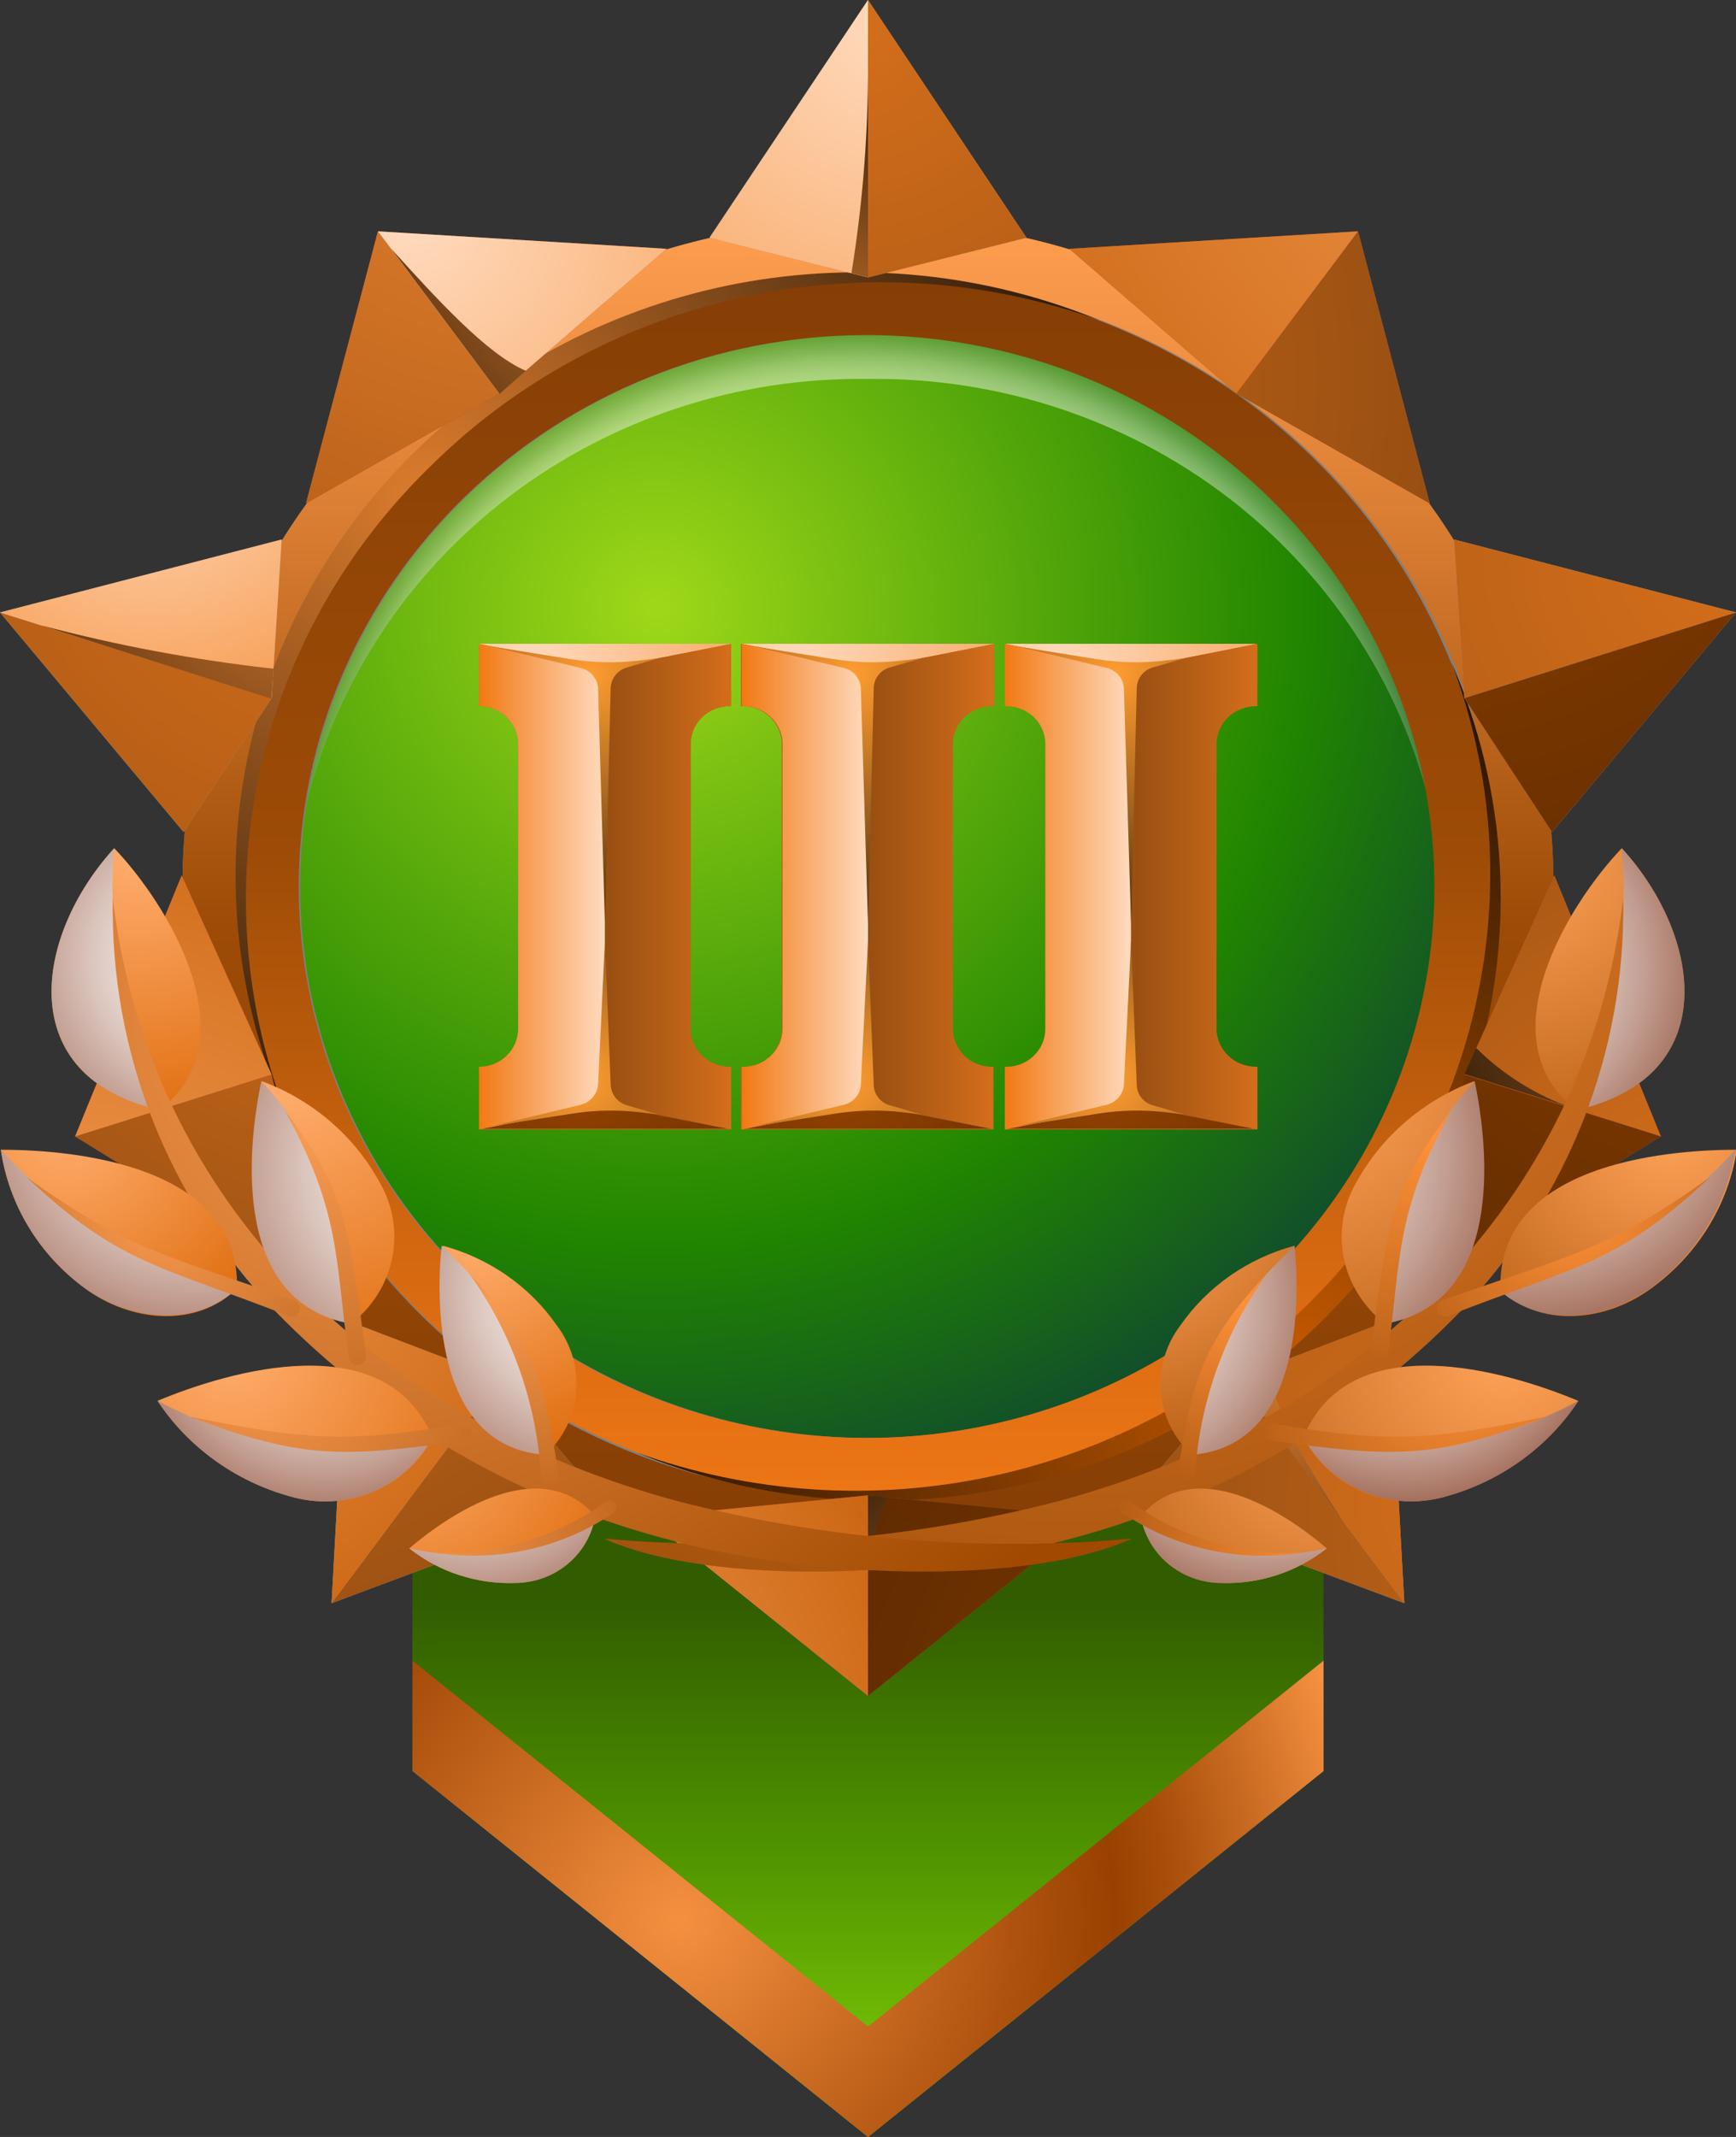 <svg width="26" height="32" viewBox="0 0 26 32" fill="none" xmlns="http://www.w3.org/2000/svg">
<rect x="0" y="0" width="26" height="32" fill="#333333" stroke="none"/>
<path fill-rule="evenodd" clip-rule="evenodd" d="M6.177 19.315H19.823V26.521L13 32L6.177 26.521V19.315Z" fill="url(#paint0_linear_17_3666)"/>
<path fill-rule="evenodd" clip-rule="evenodd" d="M13 30.347L6.177 24.868V26.521L13 32L19.823 26.521V24.868L13 30.347Z" fill="url(#paint1_radial_17_3666)"/>
<path fill-rule="evenodd" clip-rule="evenodd" d="M13 4.59C14.769 4.589 16.499 5.098 17.971 6.052C19.442 7.005 20.589 8.362 21.267 9.949C21.945 11.536 22.122 13.282 21.778 14.967C21.433 16.652 20.581 18.2 19.331 19.415C18.08 20.63 16.486 21.458 14.751 21.793C13.016 22.129 11.217 21.957 9.582 21.3C7.948 20.643 6.55 19.529 5.567 18.101C4.584 16.673 4.06 14.993 4.06 13.275C4.059 12.135 4.29 11.005 4.739 9.952C5.188 8.898 5.846 7.941 6.677 7.134C7.507 6.327 8.493 5.688 9.578 5.251C10.663 4.815 11.826 4.59 13 4.59Z" fill="url(#paint2_radial_17_3666)"/>
<path style="mix-blend-mode:multiply" opacity="0.5" fill-rule="evenodd" clip-rule="evenodd" d="M13 5.674C14.938 5.649 16.827 6.265 18.356 7.422C19.885 8.579 20.962 10.207 21.41 12.037C21.105 10.085 20.089 8.302 18.546 7.015C17.003 5.727 15.036 5.019 13.002 5.019C10.968 5.019 9.001 5.727 7.458 7.015C5.916 8.302 4.899 10.085 4.594 12.037C5.041 10.207 6.117 8.578 7.645 7.421C9.173 6.264 11.062 5.648 13 5.674Z" fill="url(#paint3_radial_17_3666)"/>
<path fill-rule="evenodd" clip-rule="evenodd" d="M13 3.294C15.03 3.294 17.015 3.879 18.704 4.974C20.392 6.069 21.708 7.626 22.485 9.448C23.262 11.27 23.465 13.274 23.069 15.208C22.673 17.141 21.695 18.918 20.259 20.312C18.824 21.706 16.994 22.655 15.003 23.04C13.011 23.425 10.947 23.227 9.071 22.473C7.195 21.718 5.592 20.441 4.464 18.801C3.336 17.162 2.733 15.234 2.733 13.263C2.733 10.619 3.815 8.083 5.74 6.214C7.666 4.344 10.277 3.294 13 3.294ZM13 5.018C14.682 5.018 16.326 5.502 17.725 6.409C19.123 7.317 20.213 8.606 20.857 10.115C21.5 11.624 21.669 13.284 21.341 14.886C21.012 16.488 20.203 17.959 19.013 19.114C17.824 20.269 16.309 21.055 14.659 21.374C13.009 21.693 11.3 21.529 9.746 20.904C8.192 20.279 6.863 19.221 5.929 17.863C4.995 16.505 4.496 14.908 4.496 13.275C4.496 11.085 5.392 8.985 6.987 7.436C8.581 5.888 10.745 5.018 13 5.018Z" fill="#808080"/>
<path fill-rule="evenodd" clip-rule="evenodd" d="M13 4.154C14.862 4.15 16.684 4.682 18.234 5.684C19.785 6.685 20.994 8.111 21.71 9.78C22.425 11.45 22.615 13.288 22.254 15.062C21.893 16.836 20.999 18.466 19.683 19.746C18.368 21.026 16.691 21.899 14.865 22.253C13.039 22.607 11.146 22.427 9.425 21.736C7.704 21.045 6.233 19.874 5.198 18.371C4.163 16.868 3.61 15.1 3.61 13.292C3.608 12.093 3.848 10.905 4.319 9.796C4.79 8.688 5.481 7.68 6.353 6.832C7.225 5.983 8.261 5.309 9.402 4.85C10.542 4.39 11.765 4.154 13 4.154ZM13 3.294C10.969 3.294 8.984 3.879 7.296 4.974C5.608 6.069 4.292 7.626 3.515 9.448C2.738 11.27 2.535 13.274 2.931 15.208C3.327 17.141 4.305 18.918 5.74 20.312C7.176 21.706 9.006 22.655 10.997 23.04C12.989 23.425 15.053 23.227 16.929 22.473C18.805 21.718 20.408 20.441 21.536 18.801C22.664 17.162 23.267 15.234 23.267 13.263C23.267 10.619 22.185 8.083 20.259 6.214C18.334 4.344 15.723 3.294 13 3.294Z" fill="url(#paint4_linear_17_3666)"/>
<path fill-rule="evenodd" clip-rule="evenodd" d="M22.39 13.275C22.39 11.473 21.839 9.711 20.809 8.212C19.778 6.713 18.313 5.545 16.598 4.854C14.884 4.163 12.997 3.982 11.176 4.332C9.355 4.682 7.682 5.548 6.368 6.821C5.054 8.094 4.158 9.717 3.793 11.484C3.429 13.251 3.612 15.084 4.319 16.75C5.026 18.416 6.227 19.842 7.768 20.846C9.309 21.85 11.122 22.389 12.979 22.393C14.213 22.395 15.437 22.162 16.578 21.705C17.72 21.248 18.758 20.576 19.632 19.73C20.506 18.883 21.2 17.877 21.673 16.769C22.146 15.662 22.39 14.474 22.39 13.275ZM12.979 5.018C14.661 5.018 16.305 5.502 17.703 6.409C19.102 7.317 20.192 8.606 20.835 10.115C21.479 11.624 21.647 13.284 21.319 14.886C20.991 16.488 20.181 17.959 18.992 19.114C17.803 20.269 16.287 21.055 14.638 21.374C12.988 21.693 11.278 21.529 9.724 20.904C8.17 20.279 6.842 19.221 5.908 17.863C4.973 16.505 4.474 14.909 4.474 13.275C4.474 11.085 5.37 8.985 6.965 7.436C8.56 5.888 10.723 5.018 12.979 5.018Z" fill="url(#paint5_linear_17_3666)"/>
<path style="mix-blend-mode:screen" fill-rule="evenodd" clip-rule="evenodd" d="M6.485 6.945C7.76 5.694 9.378 4.826 11.147 4.445C12.916 4.063 14.761 4.184 16.461 4.793C14.755 4.092 12.872 3.901 11.053 4.245C9.235 4.589 7.563 5.452 6.253 6.724C4.943 7.996 4.054 9.619 3.7 11.385C3.346 13.151 3.542 14.979 4.265 16.636C3.639 14.984 3.515 13.192 3.909 11.474C4.302 9.755 5.197 8.183 6.485 6.945Z" fill="url(#paint6_radial_17_3666)"/>
<path style="mix-blend-mode:screen" fill-rule="evenodd" clip-rule="evenodd" d="M19.515 19.601C18.242 20.855 16.624 21.724 14.854 22.106C13.085 22.488 11.239 22.365 9.54 21.753C11.246 22.457 13.129 22.649 14.949 22.306C16.769 21.963 18.441 21.1 19.752 19.827C21.063 18.554 21.952 16.93 22.305 15.163C22.659 13.396 22.46 11.567 21.735 9.911C22.363 11.562 22.488 13.355 22.094 15.073C21.7 16.792 20.805 18.364 19.515 19.601Z" fill="url(#paint7_radial_17_3666)"/>
<path fill-rule="evenodd" clip-rule="evenodd" d="M13 4.154L10.626 3.56L13 0L15.374 3.56L13 4.154Z" fill="#999999"/>
<path fill-rule="evenodd" clip-rule="evenodd" d="M13 4.154L10.626 3.56L13 0V4.154Z" fill="url(#paint8_radial_17_3666)"/>
<path fill-rule="evenodd" clip-rule="evenodd" d="M13 4.154L15.374 3.56L13 0V4.154Z" fill="url(#paint9_radial_17_3666)"/>
<path fill-rule="evenodd" clip-rule="evenodd" d="M21.932 10.455L21.778 8.079L26 9.171L23.245 12.461L21.932 10.455Z" fill="#999999"/>
<path fill-rule="evenodd" clip-rule="evenodd" d="M21.932 10.455L21.778 8.079L26 9.171L21.932 10.455Z" fill="url(#paint10_radial_17_3666)"/>
<path fill-rule="evenodd" clip-rule="evenodd" d="M21.932 10.455L23.245 12.461L26 9.171L21.932 10.455Z" fill="url(#paint11_radial_17_3666)"/>
<path fill-rule="evenodd" clip-rule="evenodd" d="M18.518 20.648L20.798 19.776L21.033 24.008L16.961 22.484L18.518 20.648Z" fill="#999999"/>
<path fill-rule="evenodd" clip-rule="evenodd" d="M18.518 20.648L20.798 19.776L21.033 24.008L18.518 20.648Z" fill="url(#paint12_radial_17_3666)"/>
<path fill-rule="evenodd" clip-rule="evenodd" d="M18.518 20.648L16.961 22.484L21.033 24.008L18.518 20.648Z" fill="url(#paint13_radial_17_3666)"/>
<path fill-rule="evenodd" clip-rule="evenodd" d="M7.477 20.648L9.039 22.484L4.966 24.008L5.197 19.776L7.477 20.648Z" fill="#999999"/>
<path fill-rule="evenodd" clip-rule="evenodd" d="M7.477 20.648L9.039 22.484L4.966 24.008L7.477 20.648Z" fill="url(#paint14_radial_17_3666)"/>
<path fill-rule="evenodd" clip-rule="evenodd" d="M7.477 20.648L5.197 19.776L4.966 24.008L7.477 20.648Z" fill="url(#paint15_radial_17_3666)"/>
<path fill-rule="evenodd" clip-rule="evenodd" d="M4.068 10.455L2.751 12.461L0 9.171L4.218 8.079L4.068 10.455Z" fill="#999999"/>
<path fill-rule="evenodd" clip-rule="evenodd" d="M4.068 10.455L2.751 12.461L0 9.171L4.068 10.455Z" fill="url(#paint16_radial_17_3666)"/>
<path fill-rule="evenodd" clip-rule="evenodd" d="M4.068 10.455L4.218 8.079L0 9.171L4.068 10.455Z" fill="url(#paint17_radial_17_3666)"/>
<path style="mix-blend-mode:screen" fill-rule="evenodd" clip-rule="evenodd" d="M12.752 4.091C12.911 3.11 12.994 2.119 13 1.126V4.154L12.752 4.091Z" fill="url(#paint18_radial_17_3666)"/>
<path style="mix-blend-mode:screen" fill-rule="evenodd" clip-rule="evenodd" d="M4.064 10.463L0.607 9.362C1.752 9.666 2.919 9.884 4.098 10.014L4.064 10.463Z" fill="url(#paint19_radial_17_3666)"/>
<path style="mix-blend-mode:screen" fill-rule="evenodd" clip-rule="evenodd" d="M18.518 20.652L20.118 22.787C19.737 22.21 18.967 20.993 19.031 20.457L18.518 20.652Z" fill="url(#paint20_radial_17_3666)"/>
<path fill-rule="evenodd" clip-rule="evenodd" d="M13 22.393L9.664 22.717L13 25.396L16.337 22.717L13 22.393Z" fill="#B54837"/>
<path fill-rule="evenodd" clip-rule="evenodd" d="M13 22.393L16.337 22.717L13 25.396V22.393Z" fill="url(#paint21_radial_17_3666)"/>
<path fill-rule="evenodd" clip-rule="evenodd" d="M13 22.393L9.664 22.717L13 25.396V22.393Z" fill="url(#paint22_radial_17_3666)"/>
<path fill-rule="evenodd" clip-rule="evenodd" d="M21.932 16.091L21.217 19.273L24.875 17.018L23.279 13.109L21.932 16.091Z" fill="#B54837"/>
<path fill-rule="evenodd" clip-rule="evenodd" d="M21.932 16.091L23.28 13.109L24.875 17.018L21.932 16.091Z" fill="url(#paint23_radial_17_3666)"/>
<path fill-rule="evenodd" clip-rule="evenodd" d="M21.932 16.091L21.217 19.273L24.875 17.018L21.932 16.091Z" fill="url(#paint24_radial_17_3666)"/>
<path fill-rule="evenodd" clip-rule="evenodd" d="M18.518 5.894L21.414 7.539L20.34 3.464L16.016 3.726L18.518 5.894Z" fill="#B54837"/>
<path fill-rule="evenodd" clip-rule="evenodd" d="M18.518 5.894L16.016 3.726L20.34 3.464L18.518 5.894Z" fill="url(#paint25_radial_17_3666)"/>
<path fill-rule="evenodd" clip-rule="evenodd" d="M18.518 5.894L21.414 7.539L20.34 3.464L18.518 5.894Z" fill="url(#paint26_radial_17_3666)"/>
<path fill-rule="evenodd" clip-rule="evenodd" d="M7.478 5.894L9.984 3.726L5.66 3.464L4.582 7.539L7.478 5.894Z" fill="#B54837"/>
<path fill-rule="evenodd" clip-rule="evenodd" d="M7.478 5.894L4.582 7.539L5.66 3.464L7.478 5.894Z" fill="url(#paint27_radial_17_3666)"/>
<path fill-rule="evenodd" clip-rule="evenodd" d="M7.478 5.894L9.984 3.726L5.66 3.464L7.478 5.894Z" fill="url(#paint28_radial_17_3666)"/>
<path fill-rule="evenodd" clip-rule="evenodd" d="M4.068 16.091L2.721 13.109L1.125 17.018L4.782 19.273L4.068 16.091Z" fill="#B54837"/>
<path fill-rule="evenodd" clip-rule="evenodd" d="M4.068 16.091L4.782 19.273L1.125 17.018L4.068 16.091Z" fill="url(#paint29_radial_17_3666)"/>
<path fill-rule="evenodd" clip-rule="evenodd" d="M4.068 16.091L2.721 13.109L1.125 17.018L4.068 16.091Z" fill="url(#paint30_radial_17_3666)"/>
<path style="mix-blend-mode:screen" fill-rule="evenodd" clip-rule="evenodd" d="M7.482 5.898L5.856 3.722C6.511 4.44 7.281 5.3 7.876 5.553L7.482 5.898Z" fill="url(#paint31_radial_17_3666)"/>
<path style="mix-blend-mode:screen" fill-rule="evenodd" clip-rule="evenodd" d="M21.932 16.083L23.541 16.59C23 16.398 22.51 16.092 22.108 15.693L21.932 16.083Z" fill="url(#paint32_radial_17_3666)"/>
<path style="mix-blend-mode:screen" fill-rule="evenodd" clip-rule="evenodd" d="M13 22.393V23.73C13.014 23.281 13.111 22.838 13.287 22.422L13 22.393Z" fill="url(#paint33_radial_17_3666)"/>
<path fill-rule="evenodd" clip-rule="evenodd" d="M23.609 16.623C25.812 16.125 25.487 14.014 24.289 12.702C23.494 13.533 22.236 15.568 23.609 16.623Z" fill="url(#paint34_radial_17_3666)"/>
<path style="mix-blend-mode:multiply" fill-rule="evenodd" clip-rule="evenodd" d="M23.609 16.623C24.168 15.391 24.401 14.043 24.289 12.702C25.487 14.014 25.812 16.125 23.609 16.623Z" fill="url(#paint35_radial_17_3666)"/>
<path fill-rule="evenodd" clip-rule="evenodd" d="M15.947 23.066C18.218 22.478 20.274 21.287 21.885 19.626C23.485 17.954 24.355 15.744 24.31 13.462C23.763 18.031 20.349 21.279 15.819 22.488C13.612 23.055 11.32 23.242 9.047 23.041C10.656 23.763 13.911 23.622 15.947 23.066Z" fill="url(#paint36_radial_17_3666)"/>
<path fill-rule="evenodd" clip-rule="evenodd" d="M2.391 16.623C0.188 16.125 0.513 14.014 1.711 12.702C2.507 13.533 3.764 15.568 2.391 16.623Z" fill="url(#paint37_radial_17_3666)"/>
<path style="mix-blend-mode:multiply" fill-rule="evenodd" clip-rule="evenodd" d="M2.391 16.623C1.835 15.39 1.601 14.043 1.711 12.702C0.513 14.014 0.188 16.125 2.391 16.623Z" fill="url(#paint38_radial_17_3666)"/>
<path fill-rule="evenodd" clip-rule="evenodd" d="M10.053 23.066C7.782 22.478 5.726 21.287 4.115 19.626C2.516 17.953 1.646 15.744 1.69 13.462C2.237 18.031 5.651 21.279 10.181 22.488C12.387 23.055 14.679 23.242 16.952 23.041C15.344 23.763 12.089 23.622 10.053 23.066Z" fill="url(#paint39_radial_17_3666)"/>
<path fill-rule="evenodd" clip-rule="evenodd" d="M3.55 19.294C2.93 19.904 1.942 19.788 1.275 19.294C0.587 18.791 0.133 18.044 0.013 17.217C1.163 17.217 3.593 17.466 3.55 19.294Z" fill="url(#paint40_radial_17_3666)"/>
<path fill-rule="evenodd" clip-rule="evenodd" d="M5.257 19.822C5.577 19.576 5.795 19.227 5.874 18.839C5.952 18.451 5.885 18.048 5.685 17.703C5.305 17.009 4.679 16.471 3.923 16.191C3.7 17.246 3.495 19.514 5.266 19.822H5.257Z" fill="url(#paint41_radial_17_3666)"/>
<path fill-rule="evenodd" clip-rule="evenodd" d="M6.476 21.533C6.282 21.899 5.962 22.187 5.57 22.346C5.179 22.506 4.743 22.527 4.338 22.405C3.522 22.177 2.82 21.669 2.361 20.976C3.426 20.532 5.784 19.834 6.481 21.533H6.476Z" fill="url(#paint42_radial_17_3666)"/>
<path fill-rule="evenodd" clip-rule="evenodd" d="M8.17 21.786C8.436 21.538 8.599 21.206 8.631 20.85C8.662 20.494 8.559 20.139 8.342 19.851C7.937 19.266 7.33 18.842 6.63 18.654C6.536 19.622 6.571 21.678 8.188 21.786H8.17Z" fill="url(#paint43_radial_17_3666)"/>
<path fill-rule="evenodd" clip-rule="evenodd" d="M8.915 22.704C8.869 22.982 8.724 23.234 8.505 23.418C8.285 23.601 8.006 23.703 7.717 23.705C7.141 23.725 6.576 23.541 6.13 23.186C6.724 22.679 8.093 21.749 8.915 22.704Z" fill="url(#paint44_radial_17_3666)"/>
<path style="mix-blend-mode:multiply" fill-rule="evenodd" clip-rule="evenodd" d="M3.55 19.294C1.899 18.77 0.984 18.276 0.013 17.217C0.133 18.044 0.587 18.791 1.275 19.294C1.942 19.772 2.93 19.888 3.55 19.294Z" fill="url(#paint45_radial_17_3666)"/>
<path style="mix-blend-mode:multiply" fill-rule="evenodd" clip-rule="evenodd" d="M6.476 21.533C5.08 21.85 3.611 21.651 2.357 20.976C2.816 21.669 3.518 22.177 4.333 22.405C4.738 22.527 5.175 22.506 5.566 22.347C5.957 22.187 6.278 21.899 6.472 21.533H6.476Z" fill="url(#paint46_radial_17_3666)"/>
<path style="mix-blend-mode:multiply" fill-rule="evenodd" clip-rule="evenodd" d="M8.915 22.704C8.509 22.965 8.053 23.143 7.574 23.226C7.095 23.309 6.603 23.295 6.13 23.186C6.576 23.54 7.141 23.725 7.717 23.705C8.006 23.703 8.285 23.601 8.505 23.418C8.724 23.234 8.869 22.982 8.915 22.704Z" fill="url(#paint47_radial_17_3666)"/>
<path style="mix-blend-mode:multiply" fill-rule="evenodd" clip-rule="evenodd" d="M6.613 18.654C6.519 19.622 6.553 21.678 8.17 21.786C8.085 20.266 7.584 19.597 6.613 18.654Z" fill="url(#paint48_radial_17_3666)"/>
<path style="mix-blend-mode:multiply" fill-rule="evenodd" clip-rule="evenodd" d="M5.257 19.822C5.317 18.487 4.835 17.184 3.914 16.191C3.692 17.246 3.486 19.514 5.257 19.822Z" fill="url(#paint49_radial_17_3666)"/>
<path fill-rule="evenodd" clip-rule="evenodd" d="M4.308 19.701C2.404 18.953 1.784 18.937 0.394 17.624C1.942 18.741 2.532 18.804 4.402 19.472C4.435 19.485 4.461 19.509 4.476 19.54C4.49 19.571 4.491 19.607 4.479 19.639C4.466 19.671 4.441 19.696 4.409 19.71C4.377 19.724 4.341 19.725 4.308 19.713V19.701Z" fill="url(#paint50_radial_17_3666)"/>
<path fill-rule="evenodd" clip-rule="evenodd" d="M5.223 20.332C5.018 18.837 5.103 18.139 4.256 16.615C5.257 17.911 5.236 18.559 5.48 20.287C5.486 20.32 5.479 20.354 5.46 20.382C5.441 20.41 5.411 20.429 5.377 20.436C5.36 20.44 5.342 20.44 5.325 20.436C5.308 20.433 5.291 20.426 5.277 20.417C5.262 20.407 5.25 20.394 5.241 20.38C5.232 20.365 5.226 20.349 5.223 20.332Z" fill="url(#paint51_radial_17_3666)"/>
<path fill-rule="evenodd" clip-rule="evenodd" d="M6.96 21.574C5.137 21.823 4.53 21.861 2.84 21.213C4.509 21.549 5.12 21.628 6.904 21.325C6.936 21.323 6.968 21.332 6.993 21.35C7.019 21.369 7.037 21.396 7.043 21.426C7.05 21.456 7.045 21.488 7.03 21.515C7.015 21.543 6.99 21.564 6.96 21.574Z" fill="url(#paint52_radial_17_3666)"/>
<path fill-rule="evenodd" clip-rule="evenodd" d="M8.102 22.114C8.043 21.018 7.668 19.96 7.02 19.061C8.003 20.104 8.153 20.689 8.363 22.069C8.367 22.102 8.358 22.136 8.339 22.163C8.319 22.191 8.289 22.21 8.256 22.218C8.239 22.222 8.221 22.222 8.204 22.218C8.186 22.215 8.17 22.208 8.156 22.199C8.141 22.189 8.129 22.176 8.12 22.162C8.11 22.147 8.104 22.131 8.102 22.114Z" fill="url(#paint53_radial_17_3666)"/>
<path fill-rule="evenodd" clip-rule="evenodd" d="M9.202 22.646C8.422 23.181 7.458 23.398 6.515 23.252C7.437 23.294 8.346 23.021 9.082 22.48C9.105 22.467 9.133 22.463 9.159 22.47C9.185 22.476 9.208 22.491 9.223 22.513C9.236 22.535 9.239 22.561 9.233 22.586C9.227 22.611 9.211 22.632 9.189 22.646H9.202Z" fill="url(#paint54_radial_17_3666)"/>
<path fill-rule="evenodd" clip-rule="evenodd" d="M22.45 19.294C23.07 19.904 24.058 19.788 24.73 19.294C25.422 18.793 25.884 18.046 26.013 17.217C24.858 17.217 22.433 17.466 22.471 19.294H22.45Z" fill="url(#paint55_radial_17_3666)"/>
<path fill-rule="evenodd" clip-rule="evenodd" d="M20.743 19.822C20.423 19.576 20.205 19.227 20.126 18.839C20.048 18.451 20.115 18.048 20.315 17.703C20.697 17.011 21.322 16.474 22.077 16.191C22.3 17.246 22.505 19.514 20.734 19.822H20.743Z" fill="url(#paint56_radial_17_3666)"/>
<path fill-rule="evenodd" clip-rule="evenodd" d="M19.524 21.533C19.718 21.898 20.039 22.186 20.43 22.345C20.821 22.505 21.257 22.526 21.663 22.405C22.477 22.177 23.178 21.669 23.635 20.976C22.569 20.532 20.212 19.834 19.515 21.533H19.524Z" fill="url(#paint57_radial_17_3666)"/>
<path fill-rule="evenodd" clip-rule="evenodd" d="M17.847 21.786C17.581 21.538 17.418 21.206 17.386 20.85C17.355 20.494 17.458 20.139 17.676 19.851C18.081 19.267 18.688 18.843 19.387 18.654C19.485 19.622 19.447 21.678 17.83 21.786H17.847Z" fill="url(#paint58_radial_17_3666)"/>
<path fill-rule="evenodd" clip-rule="evenodd" d="M17.085 22.704C17.132 22.981 17.277 23.234 17.496 23.417C17.715 23.6 17.994 23.702 18.283 23.705C18.86 23.726 19.424 23.541 19.87 23.186C19.28 22.679 17.907 21.749 17.085 22.704Z" fill="url(#paint59_radial_17_3666)"/>
<path style="mix-blend-mode:multiply" fill-rule="evenodd" clip-rule="evenodd" d="M22.45 19.294C24.105 18.77 25.016 18.276 25.992 17.217C25.862 18.046 25.401 18.793 24.708 19.294C24.037 19.772 23.049 19.888 22.428 19.294H22.45Z" fill="url(#paint60_radial_17_3666)"/>
<path style="mix-blend-mode:multiply" fill-rule="evenodd" clip-rule="evenodd" d="M19.523 21.533C20.92 21.85 22.389 21.652 23.643 20.976C23.186 21.669 22.485 22.177 21.671 22.405C21.266 22.526 20.829 22.505 20.439 22.345C20.048 22.186 19.727 21.898 19.532 21.533H19.523Z" fill="url(#paint61_radial_17_3666)"/>
<path style="mix-blend-mode:multiply" fill-rule="evenodd" clip-rule="evenodd" d="M17.085 22.704C17.491 22.965 17.947 23.143 18.426 23.226C18.905 23.309 19.397 23.295 19.87 23.186C19.424 23.541 18.86 23.726 18.283 23.705C17.994 23.702 17.715 23.6 17.496 23.417C17.277 23.233 17.132 22.981 17.085 22.704Z" fill="url(#paint62_radial_17_3666)"/>
<path style="mix-blend-mode:multiply" fill-rule="evenodd" clip-rule="evenodd" d="M19.387 18.654C19.485 19.622 19.447 21.678 17.83 21.786C17.915 20.266 18.416 19.597 19.387 18.654Z" fill="url(#paint63_radial_17_3666)"/>
<path style="mix-blend-mode:multiply" fill-rule="evenodd" clip-rule="evenodd" d="M20.743 19.822C20.683 18.487 21.166 17.184 22.086 16.191C22.308 17.246 22.514 19.514 20.743 19.822Z" fill="url(#paint64_radial_17_3666)"/>
<path fill-rule="evenodd" clip-rule="evenodd" d="M21.697 19.701C23.605 18.953 24.221 18.937 25.615 17.624C24.067 18.741 23.476 18.804 21.602 19.472C21.57 19.485 21.544 19.51 21.53 19.541C21.516 19.572 21.514 19.607 21.526 19.639C21.532 19.654 21.541 19.669 21.553 19.681C21.565 19.694 21.579 19.703 21.595 19.71C21.611 19.717 21.628 19.721 21.646 19.722C21.663 19.722 21.68 19.719 21.697 19.713V19.701Z" fill="url(#paint65_radial_17_3666)"/>
<path fill-rule="evenodd" clip-rule="evenodd" d="M20.781 20.332C20.982 18.837 20.897 18.139 21.744 16.615C20.743 17.911 20.764 18.559 20.52 20.287C20.517 20.303 20.517 20.321 20.52 20.338C20.524 20.354 20.53 20.37 20.54 20.385C20.55 20.399 20.563 20.411 20.578 20.42C20.593 20.43 20.609 20.436 20.627 20.439C20.644 20.442 20.662 20.442 20.679 20.438C20.696 20.434 20.713 20.427 20.727 20.417C20.741 20.407 20.754 20.395 20.763 20.38C20.772 20.366 20.779 20.349 20.781 20.332Z" fill="url(#paint66_radial_17_3666)"/>
<path fill-rule="evenodd" clip-rule="evenodd" d="M19.04 21.574C20.862 21.823 21.47 21.861 23.16 21.213C21.491 21.549 20.88 21.628 19.1 21.325C19.066 21.317 19.03 21.323 19.001 21.341C18.971 21.359 18.95 21.388 18.942 21.421C18.937 21.437 18.936 21.454 18.939 21.471C18.942 21.488 18.948 21.504 18.957 21.518C18.966 21.532 18.978 21.545 18.992 21.554C19.007 21.564 19.023 21.571 19.04 21.574Z" fill="url(#paint67_radial_17_3666)"/>
<path fill-rule="evenodd" clip-rule="evenodd" d="M17.898 22.114C17.958 21.018 18.335 19.96 18.985 19.061C18.001 20.104 17.847 20.689 17.637 22.069C17.633 22.102 17.642 22.136 17.661 22.163C17.681 22.191 17.711 22.21 17.744 22.218C17.761 22.222 17.779 22.222 17.796 22.218C17.814 22.215 17.83 22.208 17.844 22.199C17.859 22.189 17.871 22.176 17.88 22.162C17.89 22.147 17.896 22.131 17.898 22.114Z" fill="url(#paint68_radial_17_3666)"/>
<path fill-rule="evenodd" clip-rule="evenodd" d="M16.799 22.646C17.58 23.181 18.545 23.399 19.489 23.252C18.567 23.294 17.659 23.02 16.923 22.48C16.9 22.467 16.873 22.464 16.848 22.47C16.822 22.476 16.8 22.492 16.786 22.513C16.779 22.524 16.774 22.536 16.772 22.548C16.769 22.561 16.77 22.573 16.772 22.586C16.775 22.598 16.78 22.61 16.788 22.62C16.795 22.63 16.805 22.639 16.816 22.646H16.799Z" fill="url(#paint69_radial_17_3666)"/>
<path fill-rule="evenodd" clip-rule="evenodd" d="M10.951 9.645V10.575H10.925C10.771 10.575 10.623 10.635 10.514 10.741C10.405 10.847 10.344 10.99 10.344 11.14V15.406C10.344 15.556 10.405 15.7 10.514 15.807C10.623 15.914 10.771 15.974 10.925 15.975H10.951V16.914H7.174V15.983C7.329 15.983 7.478 15.923 7.588 15.817C7.698 15.71 7.76 15.565 7.76 15.414V11.14C7.76 11.066 7.745 10.992 7.715 10.923C7.686 10.854 7.642 10.792 7.588 10.739C7.534 10.687 7.469 10.645 7.398 10.617C7.327 10.589 7.251 10.575 7.174 10.575V9.645H10.951Z" fill="#BF6019"/>
<path fill-rule="evenodd" clip-rule="evenodd" d="M7.169 9.641L9.06 10.014L10.951 9.641H7.169Z" fill="url(#paint70_radial_17_3666)"/>
<path fill-rule="evenodd" clip-rule="evenodd" d="M7.169 16.901L9.06 16.532L10.951 16.901H7.169Z" fill="url(#paint71_radial_17_3666)"/>
<path fill-rule="evenodd" clip-rule="evenodd" d="M7.174 16.914L9.06 16.54V10.014L7.174 9.645V10.575C7.251 10.575 7.327 10.589 7.398 10.617C7.469 10.645 7.534 10.687 7.588 10.739C7.642 10.792 7.686 10.854 7.715 10.923C7.745 10.992 7.76 11.066 7.76 11.14V15.406C7.76 15.557 7.698 15.702 7.588 15.808C7.478 15.915 7.329 15.975 7.174 15.975V16.914Z" fill="url(#paint72_linear_17_3666)"/>
<path fill-rule="evenodd" clip-rule="evenodd" d="M10.951 16.914L9.06 16.54V10.014L10.951 9.645V10.575H10.925C10.771 10.575 10.623 10.635 10.514 10.741C10.405 10.847 10.343 10.99 10.343 11.14V15.406C10.343 15.556 10.405 15.7 10.514 15.807C10.623 15.914 10.771 15.974 10.925 15.975H10.951V16.914Z" fill="url(#paint73_linear_17_3666)"/>
<path style="mix-blend-mode:screen" fill-rule="evenodd" clip-rule="evenodd" d="M7.366 16.864L8.697 16.544C8.769 16.526 8.833 16.486 8.88 16.43C8.927 16.374 8.954 16.305 8.958 16.233L9.06 14.089L9.146 16.241C9.148 16.312 9.173 16.38 9.217 16.436C9.262 16.492 9.324 16.533 9.394 16.552L9.864 16.69L9.586 16.656C9.238 16.615 8.885 16.623 8.538 16.681L7.366 16.864Z" fill="url(#paint74_radial_17_3666)"/>
<path style="mix-blend-mode:screen" fill-rule="evenodd" clip-rule="evenodd" d="M7.366 9.682L8.697 10.002C8.77 10.019 8.835 10.06 8.882 10.117C8.929 10.174 8.956 10.245 8.958 10.318L9.06 13.832L9.146 10.305C9.148 10.234 9.173 10.166 9.217 10.11C9.262 10.054 9.324 10.013 9.394 9.994L9.864 9.857L9.586 9.89C9.238 9.933 8.885 9.926 8.538 9.869L7.366 9.682Z" fill="url(#paint75_radial_17_3666)"/>
<path fill-rule="evenodd" clip-rule="evenodd" d="M14.89 9.645V10.575H14.852C14.698 10.575 14.55 10.635 14.441 10.741C14.332 10.847 14.27 10.99 14.27 11.14V15.406C14.27 15.556 14.331 15.7 14.44 15.807C14.549 15.914 14.697 15.974 14.852 15.975H14.878V16.914H11.096V15.983H11.122C11.277 15.982 11.425 15.922 11.535 15.815C11.645 15.709 11.707 15.565 11.708 15.414V11.14C11.707 10.99 11.645 10.846 11.535 10.74C11.425 10.635 11.277 10.575 11.122 10.575H11.096V9.645H14.89Z" fill="#BF6019"/>
<path fill-rule="evenodd" clip-rule="evenodd" d="M11.109 9.641L13 10.014L14.891 9.641H11.109Z" fill="url(#paint76_radial_17_3666)"/>
<path fill-rule="evenodd" clip-rule="evenodd" d="M11.109 16.901L13 16.532L14.891 16.901H11.109Z" fill="url(#paint77_radial_17_3666)"/>
<path fill-rule="evenodd" clip-rule="evenodd" d="M11.109 16.914L13 16.54V10.014L11.109 9.645V10.575H11.135C11.29 10.575 11.438 10.635 11.548 10.74C11.658 10.846 11.72 10.99 11.721 11.14V15.406C11.72 15.556 11.658 15.701 11.548 15.807C11.438 15.914 11.29 15.974 11.135 15.975H11.109V16.914Z" fill="url(#paint78_linear_17_3666)"/>
<path fill-rule="evenodd" clip-rule="evenodd" d="M14.891 16.914L13 16.54V10.014L14.891 9.645V10.575H14.852C14.698 10.575 14.55 10.635 14.441 10.741C14.332 10.847 14.271 10.99 14.271 11.14V15.406C14.271 15.556 14.332 15.7 14.441 15.807C14.55 15.914 14.698 15.974 14.852 15.975H14.878V16.914H14.891Z" fill="url(#paint79_linear_17_3666)"/>
<path style="mix-blend-mode:screen" fill-rule="evenodd" clip-rule="evenodd" d="M11.306 16.864L12.636 16.544C12.709 16.527 12.773 16.487 12.819 16.431C12.866 16.374 12.892 16.305 12.893 16.233L13 14.089L13.086 16.241C13.086 16.312 13.11 16.38 13.154 16.436C13.198 16.493 13.259 16.534 13.329 16.552L13.804 16.69L13.526 16.656C13.178 16.615 12.824 16.623 12.478 16.681L11.306 16.864Z" fill="url(#paint80_radial_17_3666)"/>
<path style="mix-blend-mode:screen" fill-rule="evenodd" clip-rule="evenodd" d="M11.306 9.682L12.636 10.002C12.709 10.02 12.774 10.06 12.82 10.117C12.867 10.174 12.893 10.245 12.893 10.318L13 13.832L13.086 10.305C13.086 10.235 13.111 10.166 13.155 10.11C13.198 10.054 13.26 10.013 13.329 9.994L13.804 9.857L13.526 9.89C13.178 9.933 12.825 9.926 12.478 9.869L11.306 9.682Z" fill="url(#paint81_radial_17_3666)"/>
<path fill-rule="evenodd" clip-rule="evenodd" d="M18.83 9.645V10.575H18.805C18.65 10.575 18.502 10.635 18.392 10.74C18.282 10.846 18.22 10.99 18.219 11.14V15.406C18.22 15.556 18.282 15.701 18.392 15.807C18.501 15.914 18.65 15.974 18.805 15.975H18.83V16.914H15.049V15.983H15.075C15.229 15.982 15.377 15.922 15.486 15.815C15.595 15.709 15.656 15.565 15.656 15.414V11.14C15.656 11.066 15.641 10.992 15.612 10.924C15.583 10.855 15.54 10.793 15.486 10.741C15.432 10.688 15.368 10.647 15.297 10.618C15.226 10.59 15.151 10.575 15.075 10.575H15.049V9.645H18.83Z" fill="#BF6019"/>
<path fill-rule="evenodd" clip-rule="evenodd" d="M15.049 9.641L16.94 10.014L18.826 9.641H15.049Z" fill="url(#paint82_radial_17_3666)"/>
<path fill-rule="evenodd" clip-rule="evenodd" d="M15.049 16.901L16.94 16.532L18.826 16.901H15.049Z" fill="url(#paint83_radial_17_3666)"/>
<path fill-rule="evenodd" clip-rule="evenodd" d="M15.049 16.914L16.94 16.54V10.014L15.049 9.645V10.575H15.075C15.229 10.575 15.377 10.635 15.486 10.741C15.595 10.847 15.656 10.99 15.656 11.14V15.406C15.656 15.556 15.595 15.7 15.486 15.807C15.377 15.914 15.229 15.974 15.075 15.975H15.049V16.914Z" fill="url(#paint84_linear_17_3666)"/>
<path fill-rule="evenodd" clip-rule="evenodd" d="M18.831 16.914L16.94 16.54V10.014L18.831 9.645V10.575H18.805C18.65 10.575 18.502 10.635 18.392 10.74C18.282 10.846 18.22 10.99 18.219 11.14V15.406C18.22 15.556 18.282 15.701 18.392 15.807C18.502 15.914 18.65 15.974 18.805 15.975H18.831V16.914Z" fill="url(#paint85_linear_17_3666)"/>
<path style="mix-blend-mode:screen" fill-rule="evenodd" clip-rule="evenodd" d="M15.246 16.864L16.572 16.544C16.644 16.527 16.709 16.487 16.756 16.431C16.803 16.375 16.83 16.305 16.833 16.233L16.94 14.089L17.025 16.241C17.025 16.312 17.049 16.38 17.093 16.436C17.137 16.493 17.199 16.534 17.269 16.552L17.744 16.69L17.462 16.656C17.114 16.615 16.762 16.623 16.418 16.681L15.246 16.864Z" fill="url(#paint86_radial_17_3666)"/>
<path style="mix-blend-mode:screen" fill-rule="evenodd" clip-rule="evenodd" d="M15.246 9.682L16.572 10.002C16.645 10.019 16.711 10.059 16.758 10.116C16.806 10.173 16.832 10.244 16.833 10.318L16.94 13.832L17.025 10.305C17.026 10.235 17.05 10.166 17.094 10.11C17.138 10.054 17.199 10.013 17.269 9.994L17.744 9.857L17.462 9.89C17.114 9.933 16.763 9.926 16.418 9.869L15.246 9.682Z" fill="url(#paint87_radial_17_3666)"/>
<defs>
<linearGradient id="paint0_linear_17_3666" x1="13" y1="32" x2="13" y2="22.388" gradientUnits="userSpaceOnUse">
<stop stop-color="#81D106"/>
<stop offset="0.47" stop-color="#4D9100"/>
<stop offset="0.84" stop-color="#315C00"/>
</linearGradient>
<radialGradient id="paint1_radial_17_3666" cx="0" cy="0" r="1" gradientUnits="userSpaceOnUse" gradientTransform="translate(10.203 28.756) scale(10.271 9.973)">
<stop stop-color="#F59040"/>
<stop offset="0.63" stop-color="#994100"/>
<stop offset="0.71" stop-color="#A84E0A"/>
<stop offset="0.86" stop-color="#CE6F25"/>
<stop offset="1" stop-color="#F59040"/>
</radialGradient>
<radialGradient id="paint2_radial_17_3666" cx="0" cy="0" r="1" gradientUnits="userSpaceOnUse" gradientTransform="translate(9.809 9.113) scale(14.001 13.595)">
<stop stop-color="#9FD819"/>
<stop offset="0.7" stop-color="#208500"/>
<stop offset="1" stop-color="#114D2C"/>
</radialGradient>
<radialGradient id="paint3_radial_17_3666" cx="0" cy="0" r="1" gradientUnits="userSpaceOnUse" gradientTransform="translate(13 13.263) scale(8.483 8.237)">
<stop offset="0.91" stop-color="white"/>
<stop offset="0.92" stop-color="#F8FAF7"/>
<stop offset="0.94" stop-color="#E4ECE2"/>
<stop offset="0.96" stop-color="#C4D5BF"/>
<stop offset="0.98" stop-color="#97B590"/>
<stop offset="1" stop-color="#6F9965"/>
</radialGradient>
<linearGradient id="paint4_linear_17_3666" x1="13" y1="23.252" x2="13" y2="3.294" gradientUnits="userSpaceOnUse">
<stop stop-color="#853E05"/>
<stop offset="0.21" stop-color="#914506"/>
<stop offset="0.47" stop-color="#9D4B06"/>
<stop offset="0.63" stop-color="#BD661E"/>
<stop offset="0.88" stop-color="#ED8E41"/>
<stop offset="1" stop-color="#FF9E4F"/>
</linearGradient>
<linearGradient id="paint5_linear_17_3666" x1="13" y1="22.393" x2="13" y2="4.154" gradientUnits="userSpaceOnUse">
<stop stop-color="#ED7615"/>
<stop offset="0.15" stop-color="#DB6C12"/>
<stop offset="0.45" stop-color="#AB5309"/>
<stop offset="0.53" stop-color="#9D4B06"/>
<stop offset="0.79" stop-color="#914506"/>
<stop offset="1" stop-color="#853E05"/>
</linearGradient>
<radialGradient id="paint6_radial_17_3666" cx="0" cy="0" r="1" gradientUnits="userSpaceOnUse" gradientTransform="translate(6.357 7.398) scale(12.555 12.191)">
<stop stop-color="#DC7C2D"/>
<stop offset="1" stop-color="#000200"/>
</radialGradient>
<radialGradient id="paint7_radial_17_3666" cx="0" cy="0" r="1" gradientUnits="userSpaceOnUse" gradientTransform="translate(19.37 20.432) scale(13.145 12.764)">
<stop stop-color="#C45900"/>
<stop offset="1" stop-color="#000200"/>
</radialGradient>
<radialGradient id="paint8_radial_17_3666" cx="0" cy="0" r="1" gradientUnits="userSpaceOnUse" gradientTransform="translate(13.454 0.307) scale(11.58 11.244)">
<stop stop-color="#FFDBBF"/>
<stop offset="1" stop-color="#F27913"/>
</radialGradient>
<radialGradient id="paint9_radial_17_3666" cx="0" cy="0" r="1" gradientUnits="userSpaceOnUse" gradientTransform="translate(12.726 0.349) scale(10.288 9.99)">
<stop stop-color="#D46E1B"/>
<stop offset="1" stop-color="#984F12"/>
</radialGradient>
<radialGradient id="paint10_radial_17_3666" cx="0" cy="0" r="1" gradientUnits="userSpaceOnUse" gradientTransform="translate(25.94 8.291) scale(12.145 11.792)">
<stop stop-color="#D46E1B"/>
<stop offset="1" stop-color="#984F12"/>
</radialGradient>
<radialGradient id="paint11_radial_17_3666" cx="0" cy="0" r="1" gradientUnits="userSpaceOnUse" gradientTransform="translate(21.32 5.284) scale(10.061 9.769)">
<stop stop-color="#914100"/>
<stop offset="1" stop-color="#612C00"/>
</radialGradient>
<radialGradient id="paint12_radial_17_3666" cx="0" cy="0" r="1" gradientUnits="userSpaceOnUse" gradientTransform="translate(22.282 22.555) scale(10.968 10.65)">
<stop stop-color="#D46E1B"/>
<stop offset="1" stop-color="#984F12"/>
</radialGradient>
<radialGradient id="paint13_radial_17_3666" cx="0" cy="0" r="1" gradientUnits="userSpaceOnUse" gradientTransform="translate(27.065 22.729) scale(11.268 10.941)">
<stop stop-color="#D46E1B"/>
<stop offset="1" stop-color="#984F12"/>
</radialGradient>
<radialGradient id="paint14_radial_17_3666" cx="0" cy="0" r="1" gradientUnits="userSpaceOnUse" gradientTransform="translate(2.763 16.046) scale(9.762 9.479)">
<stop stop-color="#D46E1B"/>
<stop offset="1" stop-color="#984F12"/>
</radialGradient>
<radialGradient id="paint15_radial_17_3666" cx="0" cy="0" r="1" gradientUnits="userSpaceOnUse" gradientTransform="translate(0.205 15.917) scale(10.686 10.376)">
<stop stop-color="#FFA963"/>
<stop offset="1" stop-color="#C96410"/>
</radialGradient>
<radialGradient id="paint16_radial_17_3666" cx="0" cy="0" r="1" gradientUnits="userSpaceOnUse" gradientTransform="translate(5.133 7.41) scale(11.935 11.589)">
<stop stop-color="#D46E1B"/>
<stop offset="1" stop-color="#984F12"/>
</radialGradient>
<radialGradient id="paint17_radial_17_3666" cx="0" cy="0" r="1" gradientUnits="userSpaceOnUse" gradientTransform="translate(2.263 6.434) scale(7.336 7.124)">
<stop stop-color="#FFDBBF"/>
<stop offset="1" stop-color="#F27913"/>
</radialGradient>
<radialGradient id="paint18_radial_17_3666" cx="0" cy="0" r="1" gradientUnits="userSpaceOnUse" gradientTransform="translate(12.102 5.828) scale(6.417 6.231)">
<stop stop-color="#DC7C2D"/>
<stop offset="1" stop-color="#000200"/>
</radialGradient>
<radialGradient id="paint19_radial_17_3666" cx="0" cy="0" r="1" gradientUnits="userSpaceOnUse" gradientTransform="translate(4.954 8.1) scale(8.32 8.079)">
<stop stop-color="#DC7C2D"/>
<stop offset="1" stop-color="#000200"/>
</radialGradient>
<radialGradient id="paint20_radial_17_3666" cx="0" cy="0" r="1" gradientUnits="userSpaceOnUse" gradientTransform="translate(19.455 20.336) scale(7.362 7.149)">
<stop stop-color="#DC7C2D"/>
<stop offset="1" stop-color="#000200"/>
</radialGradient>
<radialGradient id="paint21_radial_17_3666" cx="0" cy="0" r="1" gradientUnits="userSpaceOnUse" gradientTransform="translate(22.92 27.701) scale(11.161 10.837)">
<stop stop-color="#914100"/>
<stop offset="1" stop-color="#612C00"/>
</radialGradient>
<radialGradient id="paint22_radial_17_3666" cx="0" cy="0" r="1" gradientUnits="userSpaceOnUse" gradientTransform="translate(5.634 26.638) scale(8.859 8.602)">
<stop stop-color="#FFA963"/>
<stop offset="1" stop-color="#C96410"/>
</radialGradient>
<radialGradient id="paint23_radial_17_3666" cx="0" cy="0" r="1" gradientUnits="userSpaceOnUse" gradientTransform="translate(25.316 18.251) scale(8.427 8.183)">
<stop stop-color="#D46E1B"/>
<stop offset="1" stop-color="#984F12"/>
</radialGradient>
<radialGradient id="paint24_radial_17_3666" cx="0" cy="0" r="1" gradientUnits="userSpaceOnUse" gradientTransform="translate(26.735 11.352) scale(10.155 9.861)">
<stop stop-color="#914100"/>
<stop offset="1" stop-color="#612C00"/>
</radialGradient>
<radialGradient id="paint25_radial_17_3666" cx="0" cy="0" r="1" gradientUnits="userSpaceOnUse" gradientTransform="translate(26.428 -1.209) scale(14.3 13.886)">
<stop stop-color="#FFA963"/>
<stop offset="1" stop-color="#C96410"/>
</radialGradient>
<radialGradient id="paint26_radial_17_3666" cx="0" cy="0" r="1" gradientUnits="userSpaceOnUse" gradientTransform="translate(11.169 5.632) scale(10.403 10.102)">
<stop stop-color="#D46E1B"/>
<stop offset="1" stop-color="#984F12"/>
</radialGradient>
<radialGradient id="paint27_radial_17_3666" cx="0" cy="0" r="1" gradientUnits="userSpaceOnUse" gradientTransform="translate(7.901 0.498) scale(12.932 12.557)">
<stop stop-color="#E68333"/>
<stop offset="1" stop-color="#A3510C"/>
</radialGradient>
<radialGradient id="paint28_radial_17_3666" cx="0" cy="0" r="1" gradientUnits="userSpaceOnUse" gradientTransform="translate(6.182 3.306) scale(10.754 10.442)">
<stop stop-color="#FFDBBF"/>
<stop offset="1" stop-color="#F27913"/>
</radialGradient>
<radialGradient id="paint29_radial_17_3666" cx="0" cy="0" r="1" gradientUnits="userSpaceOnUse" gradientTransform="translate(5.463 12.457) scale(8.624 8.374)">
<stop stop-color="#D46E1B"/>
<stop offset="1" stop-color="#984F12"/>
</radialGradient>
<radialGradient id="paint30_radial_17_3666" cx="0" cy="0" r="1" gradientUnits="userSpaceOnUse" gradientTransform="translate(0.727 22.189) scale(11.759 11.418)">
<stop stop-color="#FFA963"/>
<stop offset="1" stop-color="#C96410"/>
</radialGradient>
<radialGradient id="paint31_radial_17_3666" cx="0" cy="0" r="1" gradientUnits="userSpaceOnUse" gradientTransform="translate(9.694 3.439) scale(7.225 7.016)">
<stop stop-color="#DC7C2D"/>
<stop offset="1" stop-color="#000200"/>
</radialGradient>
<radialGradient id="paint32_radial_17_3666" cx="0" cy="0" r="1" gradientUnits="userSpaceOnUse" gradientTransform="translate(27.476 14.156) scale(8.401 8.158)">
<stop stop-color="#DC7C2D"/>
<stop offset="1" stop-color="#000200"/>
</radialGradient>
<radialGradient id="paint33_radial_17_3666" cx="0" cy="0" r="1" gradientUnits="userSpaceOnUse" gradientTransform="translate(16.016 25.848) scale(6.947 6.746)">
<stop stop-color="#DC7C2D"/>
<stop offset="1" stop-color="#000200"/>
</radialGradient>
<radialGradient id="paint34_radial_17_3666" cx="0" cy="0" r="1" gradientUnits="userSpaceOnUse" gradientTransform="translate(22.749 12.777) rotate(180) scale(4.744 4.606)">
<stop stop-color="#FFA359"/>
<stop offset="1" stop-color="#BA6116"/>
</radialGradient>
<radialGradient id="paint35_radial_17_3666" cx="0" cy="0" r="1" gradientUnits="userSpaceOnUse" gradientTransform="translate(22.052 14.488) rotate(180) scale(3.589 3.485)">
<stop stop-color="white"/>
<stop offset="0.11" stop-color="#FBF8F7"/>
<stop offset="0.28" stop-color="#EFE5E2"/>
<stop offset="0.49" stop-color="#DCC7BF"/>
<stop offset="0.73" stop-color="#C19C8F"/>
<stop offset="1" stop-color="#9E6551"/>
</radialGradient>
<radialGradient id="paint36_radial_17_3666" cx="0" cy="0" r="1" gradientUnits="userSpaceOnUse" gradientTransform="translate(16.183 11.02) scale(14.493 14.073)">
<stop stop-color="#FF9139"/>
<stop offset="1" stop-color="#A3510C"/>
</radialGradient>
<radialGradient id="paint37_radial_17_3666" cx="0" cy="0" r="1" gradientUnits="userSpaceOnUse" gradientTransform="translate(2.071 12.806) scale(4.744 4.606)">
<stop stop-color="#FFAD6E"/>
<stop offset="1" stop-color="#DB6502"/>
</radialGradient>
<radialGradient id="paint38_radial_17_3666" cx="0" cy="0" r="1" gradientUnits="userSpaceOnUse" gradientTransform="translate(3.161 14.367) scale(3.589 3.485)">
<stop stop-color="white"/>
<stop offset="0.11" stop-color="#FBF8F7"/>
<stop offset="0.28" stop-color="#EFE5E2"/>
<stop offset="0.49" stop-color="#DCC7BF"/>
<stop offset="0.73" stop-color="#C19C8F"/>
<stop offset="1" stop-color="#9E6551"/>
</radialGradient>
<radialGradient id="paint39_radial_17_3666" cx="0" cy="0" r="1" gradientUnits="userSpaceOnUse" gradientTransform="translate(5.578 15.269) scale(12.85 12.478)">
<stop stop-color="#F79A52"/>
<stop offset="1" stop-color="#A14900"/>
</radialGradient>
<radialGradient id="paint40_radial_17_3666" cx="0" cy="0" r="1" gradientUnits="userSpaceOnUse" gradientTransform="translate(0.992 16.876) scale(4.179 4.058)">
<stop stop-color="#FFAD6E"/>
<stop offset="1" stop-color="#DB6502"/>
</radialGradient>
<radialGradient id="paint41_radial_17_3666" cx="0" cy="0" r="1" gradientUnits="userSpaceOnUse" gradientTransform="translate(4.38 16.22) scale(5.219 5.067)">
<stop stop-color="#FFAD6E"/>
<stop offset="1" stop-color="#DB6502"/>
</radialGradient>
<radialGradient id="paint42_radial_17_3666" cx="0" cy="0" r="1" gradientUnits="userSpaceOnUse" gradientTransform="translate(3.474 20.253) scale(4.932 4.789)">
<stop stop-color="#FFAD6E"/>
<stop offset="1" stop-color="#DB6502"/>
</radialGradient>
<radialGradient id="paint43_radial_17_3666" cx="0" cy="0" r="1" gradientUnits="userSpaceOnUse" gradientTransform="translate(7.182 18.538) scale(3.88 3.767)">
<stop stop-color="#FFAD6E"/>
<stop offset="1" stop-color="#DB6502"/>
</radialGradient>
<radialGradient id="paint44_radial_17_3666" cx="0" cy="0" r="1" gradientUnits="userSpaceOnUse" gradientTransform="translate(6.002 21.379) scale(4.184 4.062)">
<stop stop-color="#FFAD6E"/>
<stop offset="1" stop-color="#DB6502"/>
</radialGradient>
<radialGradient id="paint45_radial_17_3666" cx="0" cy="0" r="1" gradientUnits="userSpaceOnUse" gradientTransform="translate(2.904 16.64) scale(4.034 3.917)">
<stop stop-color="white"/>
<stop offset="0.11" stop-color="#FBF8F7"/>
<stop offset="0.28" stop-color="#EFE5E2"/>
<stop offset="0.49" stop-color="#DCC7BF"/>
<stop offset="0.73" stop-color="#C19C8F"/>
<stop offset="1" stop-color="#9E6551"/>
</radialGradient>
<radialGradient id="paint46_radial_17_3666" cx="0" cy="0" r="1" gradientUnits="userSpaceOnUse" gradientTransform="translate(4.842 19.718) scale(3.332 3.236)">
<stop stop-color="white"/>
<stop offset="0.11" stop-color="#FBF8F7"/>
<stop offset="0.28" stop-color="#EFE5E2"/>
<stop offset="0.49" stop-color="#DCC7BF"/>
<stop offset="0.73" stop-color="#C19C8F"/>
<stop offset="1" stop-color="#9E6551"/>
</radialGradient>
<radialGradient id="paint47_radial_17_3666" cx="0" cy="0" r="1" gradientUnits="userSpaceOnUse" gradientTransform="translate(7.097 21.321) scale(3.234 3.14)">
<stop stop-color="white"/>
<stop offset="0.11" stop-color="#FBF8F7"/>
<stop offset="0.28" stop-color="#EFE5E2"/>
<stop offset="0.49" stop-color="#DCC7BF"/>
<stop offset="0.73" stop-color="#C19C8F"/>
<stop offset="1" stop-color="#9E6551"/>
</radialGradient>
<radialGradient id="paint48_radial_17_3666" cx="0" cy="0" r="1" gradientUnits="userSpaceOnUse" gradientTransform="translate(8.898 19.365) scale(3.593 3.489)">
<stop stop-color="white"/>
<stop offset="0.11" stop-color="#FBF8F7"/>
<stop offset="0.28" stop-color="#EFE5E2"/>
<stop offset="0.49" stop-color="#DCC7BF"/>
<stop offset="0.73" stop-color="#C19C8F"/>
<stop offset="1" stop-color="#9E6551"/>
</radialGradient>
<radialGradient id="paint49_radial_17_3666" cx="0" cy="0" r="1" gradientUnits="userSpaceOnUse" gradientTransform="translate(6.703 17.487) scale(4.239 4.116)">
<stop stop-color="white"/>
<stop offset="0.11" stop-color="#FBF8F7"/>
<stop offset="0.28" stop-color="#EFE5E2"/>
<stop offset="0.49" stop-color="#DCC7BF"/>
<stop offset="0.73" stop-color="#C19C8F"/>
<stop offset="1" stop-color="#9E6551"/>
</radialGradient>
<radialGradient id="paint50_radial_17_3666" cx="0" cy="0" r="1" gradientUnits="userSpaceOnUse" gradientTransform="translate(2.396 18.106) scale(5.831 5.661)">
<stop stop-color="#F79A52"/>
<stop offset="1" stop-color="#A14900"/>
</radialGradient>
<radialGradient id="paint51_radial_17_3666" cx="0" cy="0" r="1" gradientUnits="userSpaceOnUse" gradientTransform="translate(4.552 17.022) scale(7.187 6.978)">
<stop stop-color="#F79A52"/>
<stop offset="1" stop-color="#A14900"/>
</radialGradient>
<radialGradient id="paint52_radial_17_3666" cx="0" cy="0" r="1" gradientUnits="userSpaceOnUse" gradientTransform="translate(3.995 20.415) scale(6.014 5.84)">
<stop stop-color="#F79A52"/>
<stop offset="1" stop-color="#A14900"/>
</radialGradient>
<radialGradient id="paint53_radial_17_3666" cx="0" cy="0" r="1" gradientUnits="userSpaceOnUse" gradientTransform="translate(7.349 19.51) scale(5.12 4.972)">
<stop stop-color="#F79A52"/>
<stop offset="1" stop-color="#A14900"/>
</radialGradient>
<radialGradient id="paint54_radial_17_3666" cx="0" cy="0" r="1" gradientUnits="userSpaceOnUse" gradientTransform="translate(6.194 23.738) scale(5.527 5.367)">
<stop stop-color="#F79A52"/>
<stop offset="1" stop-color="#A14900"/>
</radialGradient>
<radialGradient id="paint55_radial_17_3666" cx="0" cy="0" r="1" gradientUnits="userSpaceOnUse" gradientTransform="translate(25.012 16.876) rotate(180) scale(4.179 4.058)">
<stop stop-color="#FFA359"/>
<stop offset="1" stop-color="#BA6116"/>
</radialGradient>
<radialGradient id="paint56_radial_17_3666" cx="0" cy="0" r="1" gradientUnits="userSpaceOnUse" gradientTransform="translate(19.677 16.158) rotate(180) scale(5.219 5.067)">
<stop stop-color="#FFA359"/>
<stop offset="1" stop-color="#BA6116"/>
</radialGradient>
<radialGradient id="paint57_radial_17_3666" cx="0" cy="0" r="1" gradientUnits="userSpaceOnUse" gradientTransform="translate(22.527 20.253) rotate(180) scale(4.932 4.789)">
<stop stop-color="#FFA359"/>
<stop offset="1" stop-color="#BA6116"/>
</radialGradient>
<radialGradient id="paint58_radial_17_3666" cx="0" cy="0" r="1" gradientUnits="userSpaceOnUse" gradientTransform="translate(16.965 18.098) rotate(180) scale(3.88 3.767)">
<stop stop-color="#FFA359"/>
<stop offset="1" stop-color="#BA6116"/>
</radialGradient>
<radialGradient id="paint59_radial_17_3666" cx="0" cy="0" r="1" gradientUnits="userSpaceOnUse" gradientTransform="translate(19.999 21.379) rotate(180) scale(4.184 4.062)">
<stop stop-color="#FFA359"/>
<stop offset="1" stop-color="#BA6116"/>
</radialGradient>
<radialGradient id="paint60_radial_17_3666" cx="0" cy="0" r="1" gradientUnits="userSpaceOnUse" gradientTransform="translate(22.856 16.17) rotate(180) scale(4.034 3.917)">
<stop stop-color="white"/>
<stop offset="0.11" stop-color="#FBF8F7"/>
<stop offset="0.28" stop-color="#EFE5E2"/>
<stop offset="0.49" stop-color="#DCC7BF"/>
<stop offset="0.73" stop-color="#C19C8F"/>
<stop offset="1" stop-color="#9E6551"/>
</radialGradient>
<radialGradient id="paint61_radial_17_3666" cx="0" cy="0" r="1" gradientUnits="userSpaceOnUse" gradientTransform="translate(21.008 19.423) rotate(180) scale(3.332 3.236)">
<stop stop-color="white"/>
<stop offset="0.11" stop-color="#FBF8F7"/>
<stop offset="0.28" stop-color="#EFE5E2"/>
<stop offset="0.49" stop-color="#DCC7BF"/>
<stop offset="0.73" stop-color="#C19C8F"/>
<stop offset="1" stop-color="#9E6551"/>
</radialGradient>
<radialGradient id="paint62_radial_17_3666" cx="0" cy="0" r="1" gradientUnits="userSpaceOnUse" gradientTransform="translate(18.938 21.026) rotate(180) scale(3.234 3.14)">
<stop stop-color="white"/>
<stop offset="0.11" stop-color="#FBF8F7"/>
<stop offset="0.28" stop-color="#EFE5E2"/>
<stop offset="0.49" stop-color="#DCC7BF"/>
<stop offset="0.73" stop-color="#C19C8F"/>
<stop offset="1" stop-color="#9E6551"/>
</radialGradient>
<radialGradient id="paint63_radial_17_3666" cx="0" cy="0" r="1" gradientUnits="userSpaceOnUse" gradientTransform="translate(16.439 19.514) rotate(180) scale(3.593 3.489)">
<stop stop-color="white"/>
<stop offset="0.11" stop-color="#FBF8F7"/>
<stop offset="0.28" stop-color="#EFE5E2"/>
<stop offset="0.49" stop-color="#DCC7BF"/>
<stop offset="0.73" stop-color="#C19C8F"/>
<stop offset="1" stop-color="#9E6551"/>
</radialGradient>
<radialGradient id="paint64_radial_17_3666" cx="0" cy="0" r="1" gradientUnits="userSpaceOnUse" gradientTransform="translate(18.6 17.308) rotate(180) scale(4.239 4.116)">
<stop stop-color="white"/>
<stop offset="0.11" stop-color="#FBF8F7"/>
<stop offset="0.28" stop-color="#EFE5E2"/>
<stop offset="0.49" stop-color="#DCC7BF"/>
<stop offset="0.73" stop-color="#C19C8F"/>
<stop offset="1" stop-color="#9E6551"/>
</radialGradient>
<radialGradient id="paint65_radial_17_3666" cx="0" cy="0" r="1" gradientUnits="userSpaceOnUse" gradientTransform="translate(23.609 18.106) rotate(180) scale(3.983 3.867)">
<stop stop-color="#FF9139"/>
<stop offset="1" stop-color="#A3510C"/>
</radialGradient>
<radialGradient id="paint66_radial_17_3666" cx="0" cy="0" r="1" gradientUnits="userSpaceOnUse" gradientTransform="translate(21.453 17.022) rotate(180) scale(4.898 4.756)">
<stop stop-color="#FF9139"/>
<stop offset="1" stop-color="#A3510C"/>
</radialGradient>
<radialGradient id="paint67_radial_17_3666" cx="0" cy="0" r="1" gradientUnits="userSpaceOnUse" gradientTransform="translate(22.009 20.415) rotate(180) scale(4.449 4.32)">
<stop stop-color="#FF9139"/>
<stop offset="1" stop-color="#A3510C"/>
</radialGradient>
<radialGradient id="paint68_radial_17_3666" cx="0" cy="0" r="1" gradientUnits="userSpaceOnUse" gradientTransform="translate(18.655 19.51) rotate(180) scale(3.602 3.497)">
<stop stop-color="#FF9139"/>
<stop offset="1" stop-color="#A3510C"/>
</radialGradient>
<radialGradient id="paint69_radial_17_3666" cx="0" cy="0" r="1" gradientUnits="userSpaceOnUse" gradientTransform="translate(19.81 23.738) rotate(180) scale(4.119 4)">
<stop stop-color="#FF9139"/>
<stop offset="1" stop-color="#A3510C"/>
</radialGradient>
<radialGradient id="paint70_radial_17_3666" cx="0" cy="0" r="1" gradientUnits="userSpaceOnUse" gradientTransform="translate(7.982 9.998) scale(6.489 6.301)">
<stop stop-color="#FFDBBF"/>
<stop offset="1" stop-color="#F27913"/>
</radialGradient>
<radialGradient id="paint71_radial_17_3666" cx="0" cy="0" r="1" gradientUnits="userSpaceOnUse" gradientTransform="translate(8.654 16.245) scale(4.445 4.316)">
<stop stop-color="#914100"/>
<stop offset="1" stop-color="#612C00"/>
</radialGradient>
<linearGradient id="paint72_linear_17_3666" x1="7.174" y1="13.275" x2="9.06" y2="13.275" gradientUnits="userSpaceOnUse">
<stop stop-color="#F27913"/>
<stop offset="1" stop-color="#FFDBBF"/>
</linearGradient>
<linearGradient id="paint73_linear_17_3666" x1="9.06" y1="13.275" x2="10.951" y2="13.275" gradientUnits="userSpaceOnUse">
<stop stop-color="#984F12"/>
<stop offset="1" stop-color="#D46E1B"/>
</linearGradient>
<radialGradient id="paint74_radial_17_3666" cx="0" cy="0" r="1" gradientUnits="userSpaceOnUse" gradientTransform="translate(8.722 16.191) scale(5.604 5.441)">
<stop stop-color="#FF9C30"/>
<stop offset="1"/>
</radialGradient>
<radialGradient id="paint75_radial_17_3666" cx="0" cy="0" r="1" gradientUnits="userSpaceOnUse" gradientTransform="translate(8.825 10.081) scale(5.706 5.541)">
<stop stop-color="#FF9C30"/>
<stop offset="1"/>
</radialGradient>
<radialGradient id="paint76_radial_17_3666" cx="0" cy="0" r="1" gradientUnits="userSpaceOnUse" gradientTransform="translate(11.918 9.998) scale(6.489 6.301)">
<stop stop-color="#FFDBBF"/>
<stop offset="1" stop-color="#F27913"/>
</radialGradient>
<radialGradient id="paint77_radial_17_3666" cx="0" cy="0" r="1" gradientUnits="userSpaceOnUse" gradientTransform="translate(12.594 16.245) scale(4.445 4.316)">
<stop stop-color="#914100"/>
<stop offset="1" stop-color="#612C00"/>
</radialGradient>
<linearGradient id="paint78_linear_17_3666" x1="11.109" y1="13.275" x2="13" y2="13.275" gradientUnits="userSpaceOnUse">
<stop stop-color="#F27913"/>
<stop offset="1" stop-color="#FFDBBF"/>
</linearGradient>
<linearGradient id="paint79_linear_17_3666" x1="13" y1="13.275" x2="14.891" y2="13.275" gradientUnits="userSpaceOnUse">
<stop stop-color="#984F12"/>
<stop offset="1" stop-color="#D46E1B"/>
</linearGradient>
<radialGradient id="paint80_radial_17_3666" cx="0" cy="0" r="1" gradientUnits="userSpaceOnUse" gradientTransform="translate(12.658 16.191) scale(5.604 5.441)">
<stop stop-color="#FF9C30"/>
<stop offset="1"/>
</radialGradient>
<radialGradient id="paint81_radial_17_3666" cx="0" cy="0" r="1" gradientUnits="userSpaceOnUse" gradientTransform="translate(12.765 10.081) scale(5.706 5.541)">
<stop stop-color="#FF9C30"/>
<stop offset="1"/>
</radialGradient>
<radialGradient id="paint82_radial_17_3666" cx="0" cy="0" r="1" gradientUnits="userSpaceOnUse" gradientTransform="translate(15.857 9.998) scale(6.489 6.301)">
<stop stop-color="#FFDBBF"/>
<stop offset="1" stop-color="#F27913"/>
</radialGradient>
<radialGradient id="paint83_radial_17_3666" cx="0" cy="0" r="1" gradientUnits="userSpaceOnUse" gradientTransform="translate(16.533 16.245) scale(4.445 4.316)">
<stop stop-color="#914100"/>
<stop offset="1" stop-color="#612C00"/>
</radialGradient>
<linearGradient id="paint84_linear_17_3666" x1="15.049" y1="13.275" x2="16.94" y2="13.275" gradientUnits="userSpaceOnUse">
<stop stop-color="#F27913"/>
<stop offset="1" stop-color="#FFDBBF"/>
</linearGradient>
<linearGradient id="paint85_linear_17_3666" x1="16.94" y1="13.275" x2="18.831" y2="13.275" gradientUnits="userSpaceOnUse">
<stop stop-color="#984F12"/>
<stop offset="1" stop-color="#D46E1B"/>
</linearGradient>
<radialGradient id="paint86_radial_17_3666" cx="0" cy="0" r="1" gradientUnits="userSpaceOnUse" gradientTransform="translate(16.597 16.191) scale(5.604 5.441)">
<stop stop-color="#FF9C30"/>
<stop offset="1"/>
</radialGradient>
<radialGradient id="paint87_radial_17_3666" cx="0" cy="0" r="1" gradientUnits="userSpaceOnUse" gradientTransform="translate(16.704 10.081) scale(5.706 5.541)">
<stop stop-color="#FF9C30"/>
<stop offset="1"/>
</radialGradient>
</defs>
</svg>
